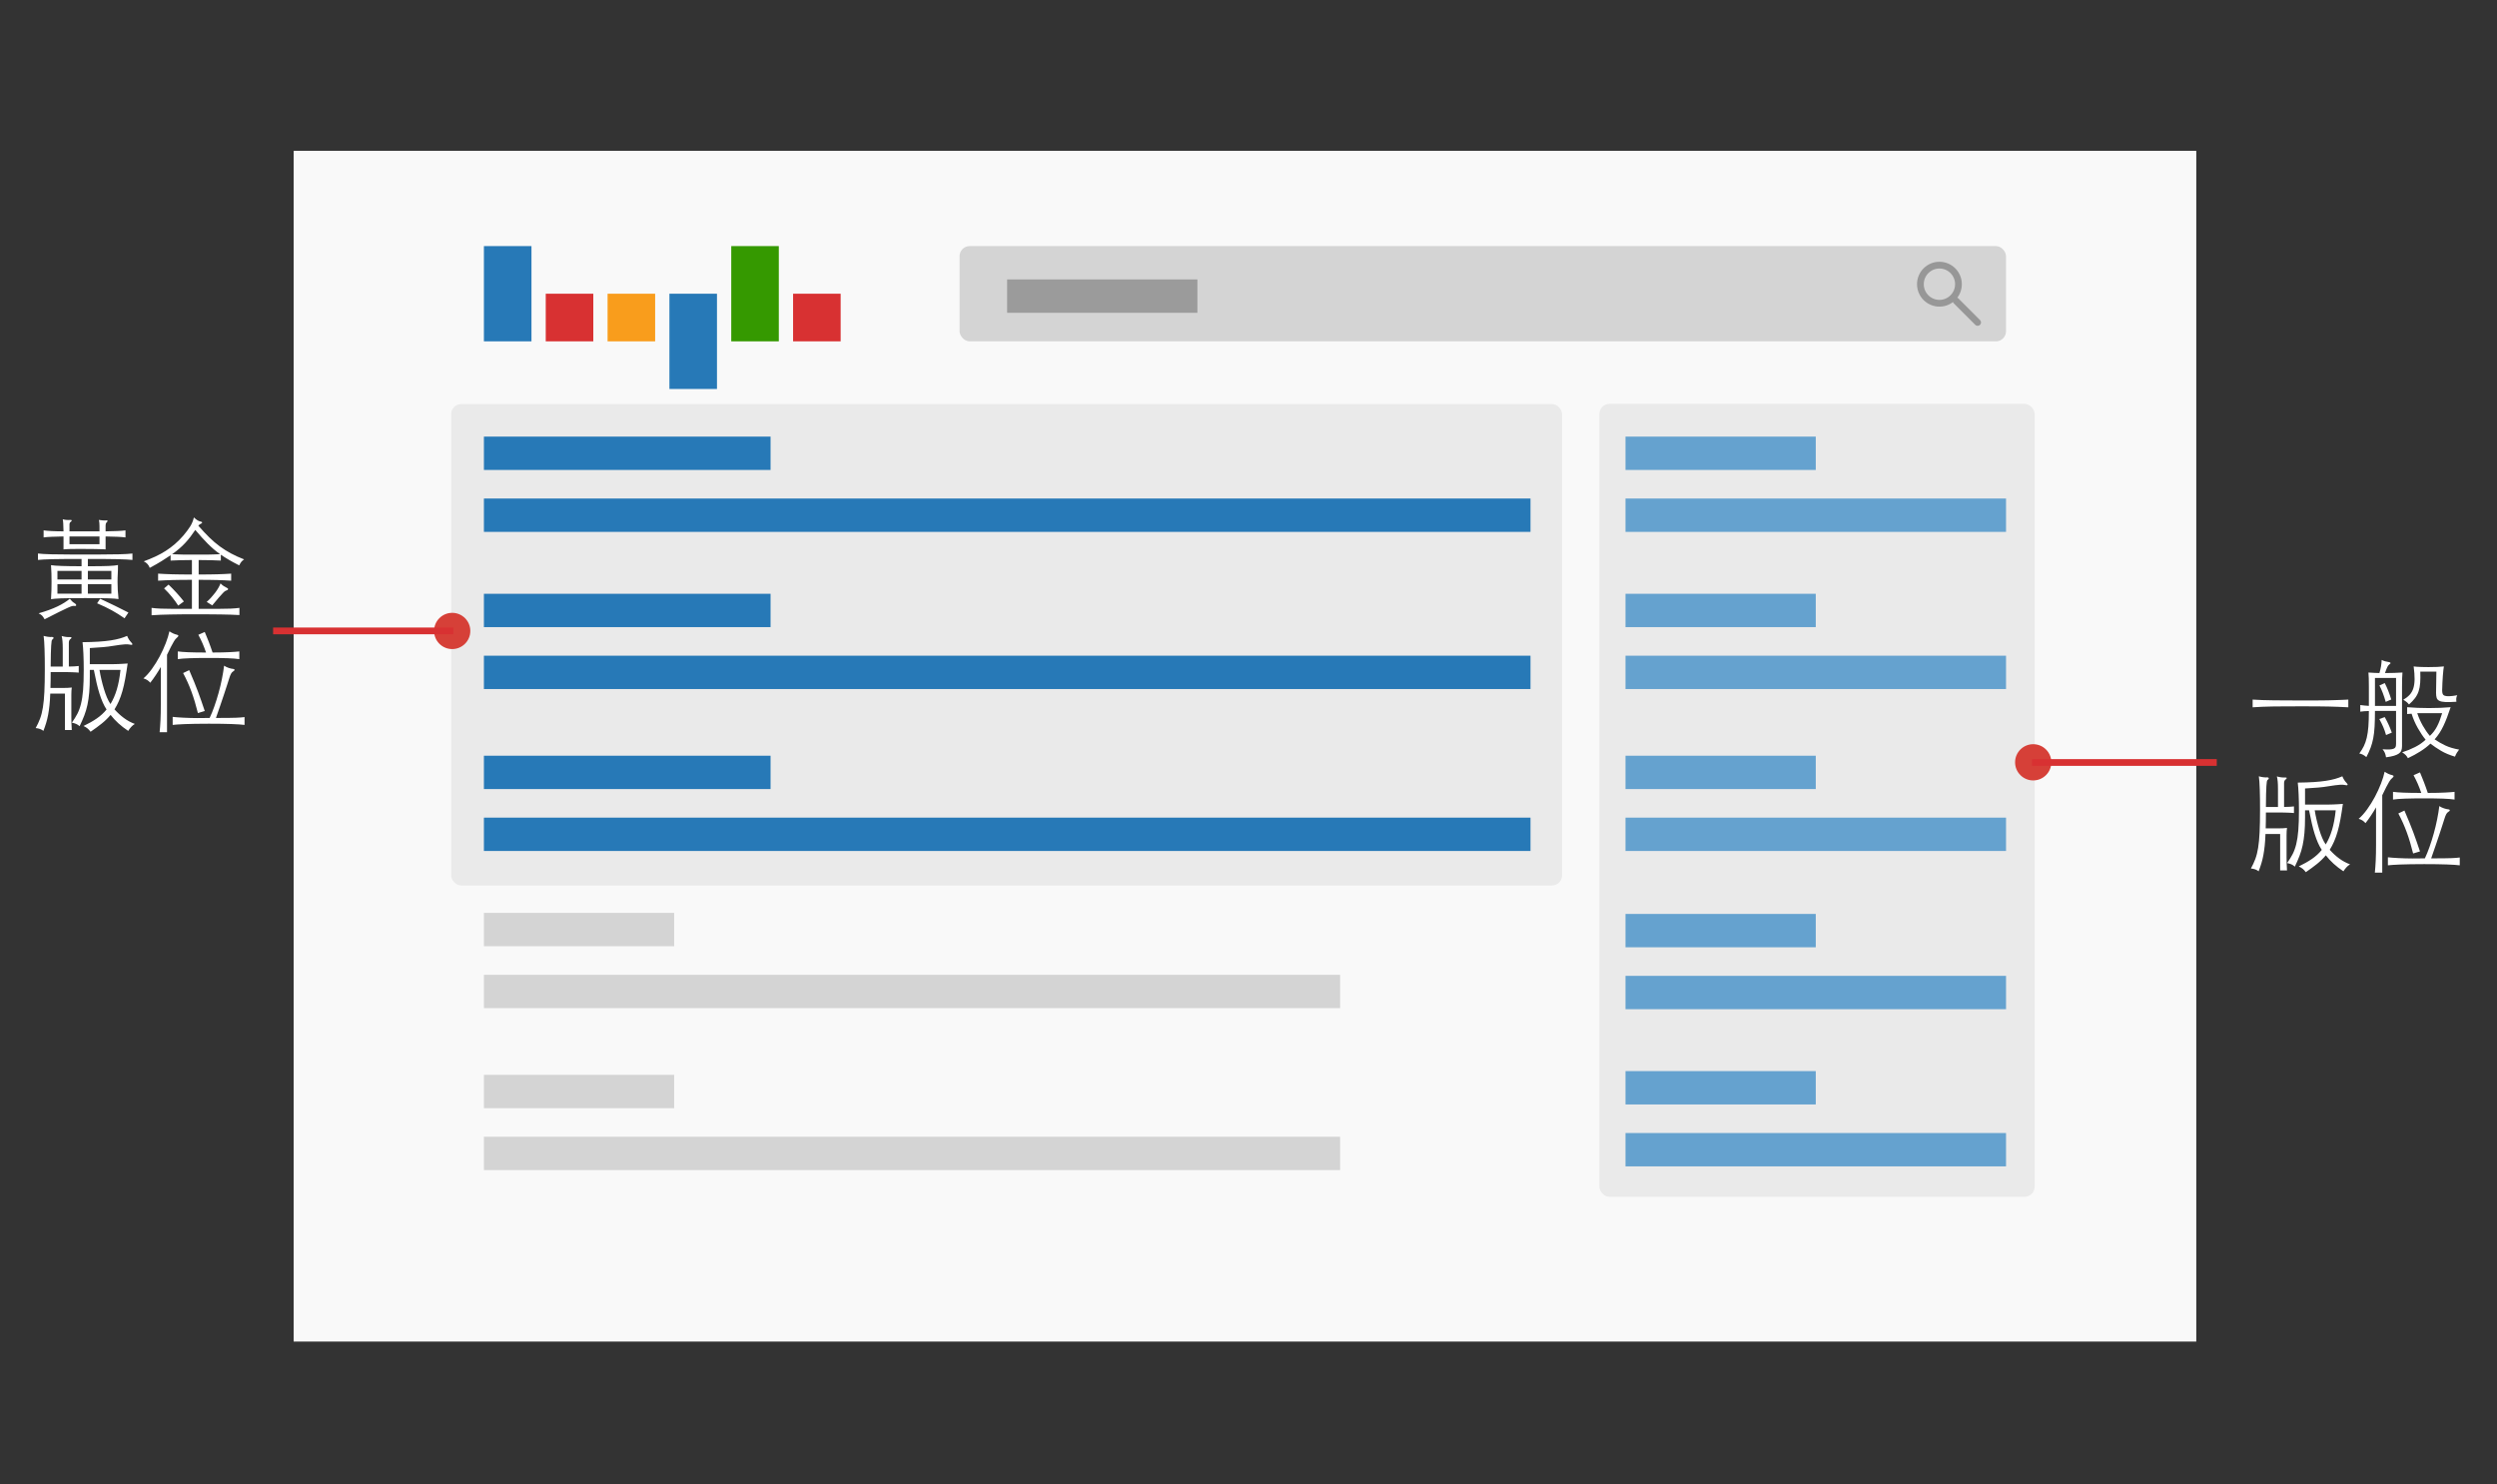 <?xml version="1.0" encoding="UTF-8" standalone="no"?>
<svg width="740px" height="440px" viewBox="0 0 740 440" version="1.1" xmlns="http://www.w3.org/2000/svg" xmlns:xlink="http://www.w3.org/1999/xlink" xmlns:sketch="http://www.bohemiancoding.com/sketch/ns">
    <rect x="0" y="0" width="740" height="440" fill="#333333" stroke="none"/>
    <title>Untitled</title>
    <description>Created with Sketch (http://www.bohemiancoding.com/sketch)</description>
    <defs></defs>
    <g id="Page-1" stroke="none" stroke-width="1" fill="none" fill-rule="evenodd" sketch:type="MSPage">
        <g id="Group" sketch:type="MSLayerGroup" transform="translate(87.023, 44.707)">
            <rect id="Rectangle-1" fill="#F9F9F9" sketch:type="MSShapeGroup" x="0" y="0" width="563.86" height="352.93"></rect>
            <rect id="Rectangle-30" fill="#EAEAEA" sketch:type="MSShapeGroup" x="46.681" y="75.046" width="329.225" height="142.71" rx="3"></rect>
            <rect id="Rectangle-30" fill="#EAEAEA" sketch:type="MSShapeGroup" x="386.963" y="75.003" width="128.988" height="235.022" rx="3"></rect>
            <rect id="Rectangle-1" fill="#359900" sketch:type="MSShapeGroup" x="129.688" y="28.234" width="14.096" height="28.234"></rect>
            <rect id="Rectangle-1" fill="#2779B7" sketch:type="MSShapeGroup" x="56.386" y="28.234" width="14.096" height="28.234"></rect>
            <rect id="Rectangle-1" fill="#2779B7" sketch:type="MSShapeGroup" x="111.362" y="42.352" width="14.096" height="28.234"></rect>
            <rect id="Rectangle-1" fill="#D83132" sketch:type="MSShapeGroup" x="74.711" y="42.352" width="14.096" height="14.117"></rect>
            <rect id="Rectangle-1" fill="#D83132" sketch:type="MSShapeGroup" x="148.013" y="42.352" width="14.096" height="14.117"></rect>
            <rect id="Rectangle-1" fill="#F99D1C" sketch:type="MSShapeGroup" x="93.037" y="42.352" width="14.096" height="14.117"></rect>
            <rect id="Rectangle-1" fill="#D4D4D4" sketch:type="MSShapeGroup" x="197.351" y="28.234" width="310.123" height="28.234" rx="3"></rect>
            <g id="Oval-1-+-Line" transform="translate(482.1, 33.881)" stroke="#979797" stroke-width="2" sketch:type="MSShapeGroup">
                <path d="M5.639,11.294 C8.753,11.294 11.277,8.766 11.277,5.647 C11.277,2.528 8.753,0 5.639,0 C2.524,0 0,2.528 0,5.647 C0,8.766 2.524,11.294 5.639,11.294 Z" id="Oval-1"></path>
                <path d="M10.572,10.588 L16.955,16.98" id="Line" stroke-linecap="round"></path>
            </g>
            <rect id="Rectangle-4" fill="#2779B7" sketch:type="MSShapeGroup" x="56.386" y="84.703" width="84.955" height="9.882"></rect>
            <rect id="Rectangle-4" fill="#2779B7" sketch:type="MSShapeGroup" x="56.386" y="103.056" width="310.163" height="9.882"></rect>
            <rect id="Rectangle-4" fill="#65A2CF" sketch:type="MSShapeGroup" x="394.702" y="84.703" width="56.386" height="9.882"></rect>
            <rect id="Rectangle-4" fill="#65A2CF" sketch:type="MSShapeGroup" x="394.702" y="103.056" width="112.772" height="9.882"></rect>
            <rect id="Rectangle-4" fill="#65A2CF" sketch:type="MSShapeGroup" x="394.702" y="131.29" width="56.386" height="9.882"></rect>
            <rect id="Rectangle-4" fill="#65A2CF" sketch:type="MSShapeGroup" x="394.702" y="149.642" width="112.772" height="9.882"></rect>
            <rect id="Rectangle-4" fill="#65A2CF" sketch:type="MSShapeGroup" x="394.702" y="226.183" width="56.386" height="9.882"></rect>
            <rect id="Rectangle-4" fill="#65A2CF" sketch:type="MSShapeGroup" x="394.702" y="244.535" width="112.772" height="9.882"></rect>
            <rect id="Rectangle-4" fill="#65A2CF" sketch:type="MSShapeGroup" x="394.702" y="272.769" width="56.386" height="9.882"></rect>
            <rect id="Rectangle-4" fill="#65A2CF" sketch:type="MSShapeGroup" x="394.702" y="291.122" width="112.772" height="9.882"></rect>
            <rect id="Rectangle-4" fill="#65A2CF" sketch:type="MSShapeGroup" x="394.702" y="179.288" width="56.386" height="9.882"></rect>
            <rect id="Rectangle-4" fill="#65A2CF" sketch:type="MSShapeGroup" x="394.702" y="197.641" width="112.772" height="9.882"></rect>
            <rect id="Rectangle-4" fill="#2779B7" sketch:type="MSShapeGroup" x="56.386" y="131.29" width="84.955" height="9.882"></rect>
            <rect id="Rectangle-4" fill="#2779B7" sketch:type="MSShapeGroup" x="56.386" y="149.642" width="310.163" height="9.882"></rect>
            <rect id="Rectangle-4" fill="#2779B7" sketch:type="MSShapeGroup" x="56.386" y="179.288" width="84.955" height="9.882"></rect>
            <rect id="Rectangle-4" fill="#2779B7" sketch:type="MSShapeGroup" x="56.386" y="197.641" width="310.163" height="9.882"></rect>
            <rect id="Rectangle-4" fill="#D4D4D4" sketch:type="MSShapeGroup" x="56.386" y="225.875" width="56.386" height="9.882"></rect>
            <rect id="Rectangle-4" fill="#9B9B9B" sketch:type="MSShapeGroup" x="211.447" y="38.116" width="56.386" height="9.882"></rect>
            <rect id="Rectangle-4" fill="#D4D4D4" sketch:type="MSShapeGroup" x="56.386" y="244.228" width="253.737" height="9.882"></rect>
            <rect id="Rectangle-4" fill="#D4D4D4" sketch:type="MSShapeGroup" x="56.386" y="273.874" width="56.386" height="9.882"></rect>
            <rect id="Rectangle-4" fill="#D4D4D4" sketch:type="MSShapeGroup" x="56.386" y="292.226" width="253.737" height="9.882"></rect>
        </g>
        <circle id="Oval-2" fill="#D64038" sketch:type="MSShapeGroup" cx="134.011" cy="187.014" r="5.37"></circle>
        <path d="M133.34,187 L81.94,187" id="Line" stroke="#D83132" stroke-width="2" stroke-linecap="square" fill="#D64038" sketch:type="MSShapeGroup"></path>
        <ellipse id="Oval-2" fill="#D64038" sketch:type="MSShapeGroup" cx="602.552" cy="225.947" rx="5.37" ry="5.37"></ellipse>
        <path d="M655.952,226 L603.209,226" id="Line" stroke="#D83132" stroke-width="2" stroke-linecap="square" fill="#D64038" sketch:type="MSShapeGroup"></path>
        <path d="M20.692,177.466 C20.928,177.767 21.148,178.019 21.352,178.223 C21.556,178.427 21.809,178.615 22.109,178.787 C22.41,178.959 22.566,179.152 22.577,179.367 C22.587,179.582 22.378,179.657 21.948,179.593 C21.776,179.571 21.567,179.593 21.32,179.657 C21.073,179.722 20.654,179.888 20.063,180.157 C19.473,180.425 18.635,180.828 17.55,181.365 C16.465,181.902 15.021,182.632 13.216,183.556 C12.959,183.083 12.717,182.729 12.492,182.493 C12.266,182.256 11.917,182.02 11.444,181.784 C13.635,181.161 15.483,180.49 16.986,179.77 C18.49,179.05 19.725,178.282 20.692,177.466 Z M36.899,183.266 C35.696,182.407 34.439,181.617 33.129,180.898 C31.818,180.178 30.369,179.485 28.779,178.819 L29.681,177.466 C30.476,177.853 31.233,178.213 31.953,178.546 C32.672,178.879 33.37,179.212 34.047,179.544 C34.724,179.877 35.39,180.21 36.045,180.543 C36.7,180.876 37.371,181.215 38.059,181.558 L36.899,183.266 Z M24.171,165.673 C22.195,165.673 20.498,165.679 19.081,165.69 C17.663,165.7 16.444,165.716 15.424,165.738 C14.403,165.759 13.566,165.792 12.91,165.835 C12.255,165.878 11.702,165.921 11.251,165.963 L11.251,164.062 C12.132,164.17 13.426,164.245 15.134,164.288 C16.841,164.331 18.758,164.352 20.885,164.352 L29.617,164.352 C31.743,164.352 33.66,164.331 35.368,164.288 C37.076,164.245 38.37,164.17 39.251,164.062 L39.251,165.963 C38.8,165.921 38.236,165.878 37.559,165.835 C36.883,165.792 36.018,165.759 34.965,165.738 C33.913,165.716 32.662,165.7 31.212,165.69 C29.762,165.679 28.038,165.673 26.04,165.673 L26.04,167.832 C27.458,167.832 28.666,167.827 29.665,167.816 C30.664,167.805 31.502,167.784 32.178,167.752 C32.855,167.72 33.413,167.682 33.854,167.639 C34.294,167.596 34.665,167.542 34.965,167.478 C34.965,168.015 34.96,168.493 34.949,168.912 C34.939,169.331 34.922,169.723 34.901,170.088 C34.879,170.453 34.863,170.823 34.853,171.199 C34.842,171.575 34.836,171.999 34.836,172.472 C34.836,173.288 34.858,174.094 34.901,174.889 C34.944,175.683 35.019,176.575 35.126,177.563 C34.847,177.52 34.461,177.477 33.967,177.434 C33.472,177.391 32.839,177.359 32.066,177.337 C31.292,177.316 30.352,177.3 29.246,177.289 C28.14,177.278 26.824,177.273 25.299,177.273 C23.581,177.273 22.136,177.278 20.966,177.289 C19.795,177.3 18.823,177.321 18.05,177.353 C17.276,177.386 16.664,177.423 16.213,177.466 C15.762,177.509 15.397,177.552 15.118,177.595 C15.182,176.586 15.225,175.699 15.246,174.937 C15.268,174.174 15.279,173.363 15.279,172.504 C15.279,171.581 15.268,170.748 15.246,170.007 C15.225,169.266 15.182,168.434 15.118,167.51 C15.719,167.617 16.788,167.698 18.323,167.752 C19.859,167.805 21.809,167.832 24.171,167.832 L24.171,165.673 Z M26.04,175.952 L33,175.952 L33,173.149 L26.04,173.149 L26.04,175.952 Z M24.171,173.149 L17.019,173.149 L17.019,175.952 L24.171,175.952 L24.171,173.149 Z M24.171,169.218 L17.019,169.218 L17.019,171.763 L24.171,171.763 L24.171,169.218 Z M26.04,171.763 L33,171.763 L33,169.218 L26.04,169.218 L26.04,171.763 Z M31.292,157.489 C32.581,157.468 33.746,157.436 34.788,157.393 C35.83,157.35 36.63,157.285 37.189,157.199 L37.189,159.294 C36.63,159.208 35.83,159.143 34.788,159.101 C33.746,159.058 32.581,159.025 31.292,159.004 L31.292,162.838 C31.056,162.817 30.777,162.8 30.455,162.79 C30.132,162.779 29.73,162.768 29.246,162.758 C28.763,162.747 28.183,162.736 27.506,162.725 C26.83,162.715 26.008,162.709 25.041,162.709 L22.593,162.709 C21.905,162.709 21.32,162.715 20.837,162.725 C20.353,162.736 19.951,162.752 19.628,162.774 C19.306,162.795 19.038,162.817 18.823,162.838 L18.823,159.004 C17.513,159.025 16.342,159.058 15.311,159.101 C14.28,159.143 13.485,159.208 12.927,159.294 L12.927,157.199 C13.485,157.285 14.28,157.355 15.311,157.409 C16.342,157.463 17.513,157.489 18.823,157.489 C18.801,156.501 18.775,155.728 18.742,155.17 C18.71,154.611 18.662,154.192 18.597,153.913 C19.285,154.106 20.058,154.171 20.917,154.106 C21.089,154.085 21.196,154.133 21.239,154.251 C21.282,154.369 21.196,154.504 20.982,154.654 C20.724,154.804 20.595,155.084 20.595,155.492 L20.595,157.489 L29.488,157.489 L29.488,156.056 C29.488,155.68 29.477,155.374 29.456,155.137 C29.434,154.901 29.413,154.702 29.391,154.541 C29.37,154.38 29.338,154.235 29.295,154.106 C29.66,154.171 30.057,154.219 30.487,154.251 C30.916,154.284 31.292,154.278 31.614,154.235 C31.743,154.214 31.829,154.257 31.872,154.364 C31.915,154.471 31.84,154.611 31.647,154.783 C31.496,154.933 31.4,155.078 31.357,155.218 C31.314,155.358 31.292,155.545 31.292,155.782 L31.292,157.489 Z M20.595,159.004 L20.595,161.291 L29.488,161.291 L29.488,159.004 L20.595,159.004 Z M67.25,174.244 C67.508,174.352 67.621,174.486 67.589,174.647 C67.556,174.808 67.39,174.932 67.089,175.017 C66.982,175.039 66.853,175.098 66.703,175.195 C66.552,175.291 66.332,175.49 66.042,175.791 C65.752,176.091 65.355,176.532 64.85,177.112 C64.345,177.692 63.695,178.465 62.901,179.432 L61.257,178.401 C61.665,178.057 62.084,177.649 62.514,177.176 C62.944,176.704 63.352,176.215 63.738,175.71 C64.125,175.205 64.458,174.706 64.737,174.212 C65.016,173.718 65.22,173.288 65.349,172.923 C65.693,173.267 66.015,173.535 66.316,173.729 C66.617,173.922 66.928,174.094 67.25,174.244 Z M52.816,179.496 C52.279,178.658 51.65,177.794 50.931,176.902 C50.211,176.011 49.443,175.179 48.627,174.405 L49.948,173.278 C50.335,173.643 50.737,174.04 51.156,174.47 C51.575,174.899 51.983,175.334 52.381,175.775 C52.778,176.215 53.159,176.65 53.524,177.08 C53.89,177.509 54.212,177.907 54.491,178.272 L52.816,179.496 Z M56.875,165.996 C55.629,165.996 54.437,166.012 53.299,166.044 C52.16,166.076 51.248,166.114 50.56,166.157 L50.56,164.578 C49.744,165.136 48.831,165.727 47.821,166.35 C46.812,166.973 45.663,167.628 44.374,168.316 C44.245,167.929 44.035,167.564 43.745,167.22 C43.455,166.876 43.074,166.597 42.602,166.382 C43.826,165.931 44.981,165.453 46.065,164.949 C47.15,164.444 48.17,163.885 49.126,163.273 C50.082,162.661 50.99,161.984 51.849,161.243 C52.708,160.502 53.535,159.67 54.33,158.746 C55.168,157.758 55.844,156.856 56.36,156.04 C56.875,155.223 57.241,154.332 57.455,153.365 C57.885,153.773 58.261,154.069 58.583,154.251 C58.905,154.434 59.238,154.557 59.582,154.622 C59.797,154.665 59.899,154.761 59.888,154.912 C59.877,155.062 59.754,155.17 59.517,155.234 C59.41,155.277 59.287,155.352 59.147,155.46 C59.007,155.567 58.884,155.685 58.776,155.814 C59.936,157.146 61.021,158.306 62.031,159.294 C63.04,160.282 64.071,161.163 65.124,161.936 C66.176,162.709 67.283,163.407 68.443,164.03 C69.602,164.653 70.902,165.244 72.341,165.802 C71.998,166.039 71.724,166.28 71.52,166.527 C71.316,166.774 71.106,167.123 70.891,167.575 C69.774,167.016 68.776,166.479 67.895,165.963 C67.014,165.448 66.198,164.932 65.446,164.417 L65.446,166.157 C64.759,166.114 63.824,166.076 62.643,166.044 C61.461,166.012 60.205,165.996 58.873,165.996 L58.873,170.281 C59.969,170.281 60.967,170.276 61.87,170.265 C62.772,170.254 63.609,170.238 64.383,170.217 C65.156,170.195 65.881,170.168 66.558,170.136 C67.234,170.104 67.884,170.066 68.507,170.023 L68.507,172.118 C67.884,172.075 67.234,172.037 66.558,172.005 C65.881,171.973 65.156,171.946 64.383,171.924 C63.609,171.903 62.772,171.887 61.87,171.876 C60.967,171.865 59.969,171.86 58.873,171.86 L58.873,180.463 L64.641,180.463 C66.101,180.463 67.32,180.441 68.298,180.398 C69.275,180.355 70.161,180.28 70.956,180.173 L70.956,182.299 C70.118,182.256 69.259,182.219 68.378,182.187 C67.497,182.154 66.542,182.133 65.51,182.122 C64.479,182.111 63.346,182.101 62.111,182.09 C60.876,182.079 59.485,182.074 57.939,182.074 C56.392,182.074 55.001,182.079 53.766,182.09 C52.531,182.101 51.398,182.117 50.367,182.138 C49.336,182.16 48.38,182.187 47.499,182.219 C46.618,182.251 45.759,182.299 44.922,182.364 L44.922,180.173 C45.716,180.28 46.618,180.355 47.628,180.398 C48.638,180.441 49.851,180.463 51.269,180.463 L56.875,180.463 L56.875,171.86 C55.737,171.86 54.695,171.865 53.75,171.876 C52.805,171.887 51.93,171.903 51.124,171.924 C50.318,171.946 49.567,171.973 48.869,172.005 C48.17,172.037 47.499,172.075 46.855,172.118 L46.855,170.023 C47.499,170.066 48.17,170.104 48.869,170.136 C49.567,170.168 50.318,170.195 51.124,170.217 C51.93,170.238 52.805,170.254 53.75,170.265 C54.695,170.276 55.737,170.281 56.875,170.281 L56.875,165.996 Z M51.011,164.256 C51.419,164.277 51.892,164.299 52.429,164.32 C52.966,164.342 53.535,164.358 54.137,164.369 C54.738,164.379 55.366,164.385 56.022,164.385 L57.971,164.385 L60.017,164.385 C60.715,164.385 61.381,164.379 62.015,164.369 C62.648,164.358 63.239,164.342 63.787,164.32 C64.334,164.299 64.812,164.277 65.22,164.256 C64.555,163.783 63.926,163.295 63.336,162.79 C62.745,162.285 62.16,161.743 61.58,161.163 C61,160.583 60.409,159.96 59.807,159.294 C59.206,158.628 58.562,157.887 57.874,157.071 C57.402,157.779 56.924,158.451 56.44,159.084 C55.957,159.718 55.447,160.325 54.91,160.905 C54.373,161.485 53.788,162.049 53.154,162.596 C52.52,163.144 51.806,163.697 51.011,164.256 Z M15.021,199.204 C15.021,200.107 15.015,200.939 15.005,201.701 C14.994,202.464 14.978,203.2 14.956,203.909 L18.694,203.909 C19.188,203.909 19.65,203.898 20.079,203.876 C20.509,203.855 20.906,203.823 21.272,203.78 C21.229,203.994 21.196,204.306 21.175,204.714 C21.153,205.122 21.143,205.541 21.143,205.971 L21.143,212.608 C21.143,213.167 21.153,213.773 21.175,214.429 C21.196,215.084 21.229,215.734 21.272,216.378 L19.242,216.378 L19.242,205.584 L14.892,205.584 C14.849,206.873 14.774,208.027 14.666,209.048 C14.559,210.068 14.425,211.008 14.264,211.867 C14.103,212.726 13.904,213.543 13.668,214.316 C13.431,215.089 13.163,215.862 12.862,216.636 C12.583,216.399 12.25,216.211 11.863,216.072 C11.477,215.932 11.047,215.841 10.574,215.798 C11.09,214.874 11.525,213.94 11.879,212.995 C12.234,212.05 12.513,210.938 12.717,209.66 C12.921,208.382 13.066,206.846 13.152,205.052 C13.238,203.259 13.281,201.041 13.281,198.399 C13.281,197.325 13.276,196.272 13.265,195.241 C13.254,194.21 13.233,193.26 13.2,192.39 C13.168,191.52 13.131,190.746 13.088,190.07 C13.045,189.393 12.991,188.862 12.927,188.475 C13.829,188.733 14.656,188.84 15.407,188.797 C15.665,188.776 15.816,188.851 15.859,189.023 C15.902,189.195 15.773,189.388 15.472,189.603 C15.407,189.646 15.348,189.801 15.295,190.07 C15.241,190.338 15.198,190.768 15.166,191.359 C15.134,191.949 15.101,192.75 15.069,193.759 C15.037,194.769 15.021,196.036 15.021,197.561 L18.597,197.561 L18.597,192.245 C18.597,191.343 18.57,190.601 18.517,190.022 C18.463,189.442 18.383,188.937 18.275,188.507 C18.683,188.636 19.113,188.727 19.564,188.781 C20.015,188.835 20.423,188.851 20.788,188.829 C21.046,188.808 21.175,188.867 21.175,189.007 C21.175,189.146 21.089,189.27 20.917,189.377 C20.574,189.592 20.402,189.968 20.402,190.505 L20.402,197.561 C20.96,197.561 21.508,197.545 22.045,197.513 C22.582,197.481 23.012,197.443 23.334,197.4 L23.334,199.365 C23.119,199.344 22.85,199.323 22.528,199.301 C22.206,199.28 21.857,199.263 21.481,199.253 C21.105,199.242 20.719,199.231 20.321,199.22 C19.924,199.21 19.564,199.204 19.242,199.204 L15.021,199.204 Z M26.62,198.56 L26.62,200.59 C26.62,202.373 26.561,203.93 26.443,205.262 C26.325,206.594 26.148,207.813 25.911,208.919 C25.675,210.025 25.364,211.078 24.977,212.076 C24.59,213.075 24.129,214.133 23.592,215.25 C23.269,214.949 22.931,214.724 22.577,214.574 C22.222,214.423 21.798,214.294 21.304,214.187 C21.948,213.285 22.491,212.409 22.931,211.561 C23.371,210.712 23.731,209.719 24.01,208.581 C24.29,207.442 24.494,206.078 24.623,204.489 C24.751,202.899 24.816,200.912 24.816,198.528 C24.816,196.852 24.784,195.29 24.719,193.84 C24.655,192.39 24.569,191.224 24.461,190.344 C26.287,190.322 27.877,190.269 29.23,190.183 C30.583,190.097 31.776,189.973 32.807,189.812 C33.838,189.651 34.734,189.463 35.497,189.248 C36.26,189.033 36.985,188.776 37.672,188.475 C37.994,189.27 38.413,189.925 38.929,190.44 C39.208,190.72 39.299,190.918 39.202,191.036 C39.106,191.155 38.907,191.171 38.606,191.085 C38.413,191.042 38.187,191.01 37.93,190.988 C37.672,190.967 37.35,190.967 36.963,190.988 C36.576,191.01 36.098,191.058 35.529,191.133 C34.96,191.208 34.278,191.31 33.483,191.439 C32.624,191.59 31.641,191.713 30.535,191.81 C29.429,191.906 28.124,191.998 26.62,192.084 L26.62,196.852 L32.259,196.852 L33.741,196.852 C34.171,196.852 34.595,196.842 35.014,196.82 C35.433,196.799 35.862,196.777 36.303,196.756 C36.743,196.734 37.253,196.702 37.833,196.659 C37.597,198.334 37.355,199.849 37.108,201.202 C36.861,202.555 36.582,203.774 36.27,204.859 C35.959,205.944 35.61,206.927 35.223,207.807 C34.836,208.688 34.407,209.504 33.934,210.256 C34.794,211.223 35.723,212.076 36.721,212.818 C37.72,213.559 38.8,214.144 39.96,214.574 C39.551,214.81 39.181,215.116 38.848,215.492 C38.515,215.868 38.23,216.249 37.994,216.636 C36.899,215.905 35.927,215.154 35.078,214.38 C34.23,213.607 33.462,212.78 32.774,211.899 C32.001,212.823 31.126,213.677 30.148,214.461 C29.171,215.245 28.07,216.056 26.846,216.893 C26.567,216.507 26.266,216.179 25.944,215.911 C25.621,215.642 25.224,215.401 24.751,215.186 C26.234,214.477 27.539,213.736 28.666,212.963 C29.794,212.189 30.766,211.298 31.582,210.288 C31.153,209.644 30.771,208.94 30.438,208.178 C30.105,207.415 29.789,206.561 29.488,205.616 C29.187,204.671 28.903,203.619 28.634,202.459 C28.366,201.299 28.092,199.999 27.812,198.56 L26.62,198.56 Z M29.488,198.56 C29.638,199.505 29.826,200.456 30.052,201.411 C30.277,202.367 30.524,203.291 30.793,204.182 C31.061,205.074 31.357,205.906 31.679,206.68 C32.001,207.453 32.356,208.119 32.742,208.677 C33.494,207.453 34.117,206.024 34.611,204.392 C35.105,202.759 35.47,200.815 35.706,198.56 L29.488,198.56 Z M47.66,197.69 C47.231,198.442 46.742,199.231 46.194,200.058 C45.646,200.885 45.093,201.653 44.535,202.362 C44.256,202.04 43.96,201.777 43.649,201.573 C43.337,201.369 42.956,201.202 42.505,201.073 C43.343,200.364 44.18,199.43 45.018,198.27 C45.856,197.11 46.624,195.875 47.322,194.565 C48.02,193.254 48.622,191.944 49.126,190.634 C49.631,189.323 49.991,188.153 50.206,187.122 C50.635,187.401 51.017,187.616 51.35,187.766 C51.682,187.916 52.032,188.035 52.397,188.12 C52.977,188.249 53.009,188.529 52.493,188.958 C52.364,189.066 52.225,189.2 52.075,189.361 C51.924,189.522 51.736,189.791 51.511,190.166 C51.285,190.542 51.011,191.042 50.689,191.665 C50.367,192.288 49.969,193.093 49.497,194.081 L49.497,217.022 L47.306,217.022 C47.413,215.97 47.499,214.783 47.564,213.462 C47.628,212.141 47.66,210.535 47.66,208.645 L47.66,197.69 Z M62.127,212.801 C62.6,211.813 63.062,210.68 63.513,209.402 C63.964,208.124 64.383,206.792 64.769,205.407 C65.156,204.021 65.489,202.63 65.768,201.234 C66.047,199.838 66.262,198.528 66.413,197.303 C66.821,197.583 67.288,197.808 67.814,197.98 C68.341,198.152 68.775,198.248 69.119,198.27 C69.355,198.291 69.484,198.377 69.506,198.528 C69.527,198.678 69.388,198.839 69.087,199.011 C68.829,199.161 68.614,199.403 68.443,199.736 C68.271,200.069 68.11,200.482 67.959,200.976 C67.787,201.514 67.567,202.201 67.299,203.039 C67.03,203.876 66.724,204.811 66.38,205.842 C66.037,206.873 65.661,207.984 65.253,209.177 C64.845,210.369 64.426,211.577 63.996,212.801 C65.5,212.801 66.719,212.796 67.653,212.785 C68.588,212.775 69.345,212.758 69.925,212.737 C70.505,212.716 70.977,212.689 71.342,212.656 C71.708,212.624 72.083,212.587 72.47,212.544 L72.47,214.864 C71.654,214.756 70.376,214.67 68.636,214.606 C66.896,214.541 64.651,214.509 61.902,214.509 C60.355,214.509 59.002,214.52 57.842,214.541 C56.682,214.563 55.672,214.59 54.813,214.622 C53.954,214.654 53.229,214.692 52.638,214.735 C52.048,214.778 51.559,214.821 51.172,214.864 L51.172,212.479 C51.516,212.522 51.967,212.565 52.526,212.608 C53.084,212.651 53.686,212.689 54.33,212.721 C54.974,212.753 55.651,212.78 56.36,212.801 C57.069,212.823 57.767,212.834 58.454,212.834 L62.127,212.801 Z M62.997,193.405 C64.114,193.405 65.092,193.394 65.929,193.372 C66.767,193.351 67.492,193.324 68.104,193.292 C68.716,193.26 69.248,193.227 69.699,193.195 C70.15,193.163 70.558,193.125 70.924,193.082 L70.924,195.37 C70.107,195.241 68.963,195.15 67.492,195.096 C66.021,195.043 64.125,195.016 61.805,195.016 C59.679,195.016 57.831,195.043 56.263,195.096 C54.695,195.15 53.503,195.241 52.687,195.37 L52.687,193.082 C53.481,193.19 54.545,193.27 55.877,193.324 C57.208,193.378 58.937,193.405 61.064,193.405 C60.699,192.352 60.344,191.434 60.001,190.65 C59.657,189.866 59.249,189.033 58.776,188.153 L60.677,187.315 C60.892,187.852 61.102,188.362 61.306,188.845 C61.51,189.329 61.703,189.812 61.886,190.295 C62.068,190.779 62.251,191.273 62.433,191.778 C62.616,192.282 62.804,192.825 62.997,193.405 Z M58.647,211.352 C58.089,209.075 57.461,206.98 56.763,205.069 C56.064,203.157 55.232,201.299 54.266,199.494 L56.07,198.624 C56.65,199.978 57.149,201.164 57.568,202.185 C57.987,203.205 58.363,204.166 58.696,205.069 C59.029,205.971 59.351,206.867 59.662,207.759 C59.974,208.65 60.312,209.644 60.677,210.739 L58.647,211.352 Z" id="黃金" fill="#FFFFFF" sketch:type="MSShapeGroup"></path>
        <path d="M695.938,209.644 C694.757,209.579 693.731,209.531 692.861,209.499 C691.991,209.467 691.089,209.44 690.155,209.418 C689.22,209.397 688.151,209.381 686.949,209.37 C685.746,209.359 684.221,209.354 682.373,209.354 C680.268,209.354 678.512,209.359 677.105,209.37 C675.698,209.381 674.474,209.391 673.432,209.402 C672.39,209.413 671.424,209.44 670.532,209.483 C669.641,209.526 668.658,209.579 667.584,209.644 L667.584,207.356 C668.615,207.421 669.582,207.469 670.484,207.501 C671.386,207.533 672.38,207.555 673.464,207.566 C674.549,207.576 675.795,207.587 677.202,207.598 C678.609,207.609 680.333,207.614 682.373,207.614 L685.644,207.614 C686.578,207.614 687.416,207.609 688.157,207.598 C688.898,207.587 689.569,207.576 690.171,207.566 C690.772,207.555 691.368,207.539 691.959,207.517 C692.55,207.496 693.162,207.474 693.795,207.453 C694.429,207.431 695.143,207.399 695.938,207.356 L695.938,209.644 Z M728.223,206.067 C728.051,206.39 727.955,206.701 727.933,207.002 C727.912,207.302 727.922,207.635 727.965,208.001 C726.634,208.087 725.565,208.113 724.759,208.081 C723.954,208.049 723.342,207.931 722.923,207.727 C722.504,207.523 722.235,207.227 722.117,206.841 C721.999,206.454 721.94,205.949 721.94,205.326 L722.037,199.075 L717.268,199.075 C717.311,200.343 717.3,201.444 717.236,202.378 C717.171,203.312 717.016,204.15 716.769,204.891 C716.522,205.632 716.167,206.309 715.705,206.921 C715.244,207.533 714.648,208.162 713.917,208.806 C713.724,208.548 713.477,208.296 713.176,208.049 C712.875,207.802 712.553,207.592 712.21,207.421 C712.983,206.97 713.616,206.475 714.111,205.938 C714.605,205.401 714.97,204.757 715.206,204.005 C715.442,203.253 715.566,202.357 715.577,201.315 C715.587,200.273 715.496,199.011 715.303,197.529 C715.625,197.572 715.936,197.604 716.237,197.626 C716.538,197.647 716.86,197.663 717.204,197.674 C717.547,197.685 717.923,197.695 718.331,197.706 C718.74,197.717 719.201,197.722 719.717,197.722 C720.791,197.722 721.666,197.706 722.343,197.674 C723.02,197.642 723.659,197.593 724.26,197.529 C724.153,198.087 724.051,199.006 723.954,200.284 C723.857,201.562 723.787,203.006 723.744,204.617 C723.744,205.026 723.793,205.364 723.889,205.632 C723.986,205.901 724.19,206.094 724.502,206.212 C724.813,206.33 725.264,206.379 725.855,206.357 C726.446,206.336 727.235,206.239 728.223,206.067 Z M707.119,217.86 C706.882,217.001 706.598,216.19 706.265,215.427 C705.932,214.665 705.551,213.897 705.121,213.124 L706.732,212.544 C707.183,213.36 707.564,214.106 707.876,214.783 C708.187,215.46 708.504,216.249 708.826,217.151 L707.119,217.86 Z M705.153,199.494 C705.368,198.785 705.524,198.136 705.62,197.545 C705.717,196.954 705.787,196.305 705.83,195.596 C706.131,195.768 706.48,195.907 706.877,196.015 C707.274,196.122 707.634,196.197 707.956,196.24 C708.236,196.283 708.397,196.364 708.44,196.482 C708.483,196.6 708.365,196.756 708.085,196.949 C707.999,197.013 707.913,197.094 707.828,197.191 C707.742,197.287 707.65,197.427 707.554,197.609 C707.457,197.792 707.35,198.034 707.231,198.334 C707.113,198.635 706.968,199.022 706.796,199.494 C707.806,199.494 708.746,199.478 709.616,199.446 C710.486,199.414 711.275,199.376 711.984,199.333 C711.941,199.784 711.909,200.348 711.887,201.025 C711.866,201.701 711.855,202.555 711.855,203.586 L711.855,221.114 C711.855,221.63 711.791,222.065 711.662,222.419 C711.533,222.774 711.291,223.08 710.937,223.338 C710.582,223.595 710.099,223.816 709.487,223.998 C708.875,224.181 708.085,224.336 707.119,224.465 C707.033,223.928 706.915,223.488 706.764,223.144 C706.614,222.801 706.388,222.446 706.088,222.081 C706.99,222.145 707.704,222.162 708.23,222.129 C708.757,222.097 709.159,222.017 709.439,221.888 C709.718,221.759 709.895,221.576 709.97,221.34 C710.045,221.104 710.083,220.814 710.083,220.47 L710.083,210.707 L703.832,210.707 C703.832,212.554 703.795,214.122 703.719,215.411 C703.644,216.7 703.51,217.844 703.317,218.843 C703.123,219.842 702.866,220.771 702.543,221.63 C702.221,222.489 701.802,223.413 701.287,224.401 C700.922,224.1 700.578,223.864 700.256,223.692 C699.933,223.52 699.579,223.402 699.192,223.338 C699.729,222.607 700.175,221.882 700.53,221.163 C700.884,220.443 701.174,219.611 701.4,218.666 C701.625,217.72 701.786,216.614 701.883,215.347 C701.979,214.08 702.028,212.544 702.028,210.739 C701.083,210.761 700.234,210.825 699.482,210.933 L699.482,208.967 C699.869,209.032 700.266,209.08 700.675,209.112 C701.083,209.144 701.534,209.182 702.028,209.225 L702.028,203.586 C702.028,202.555 702.017,201.701 701.996,201.025 C701.974,200.348 701.942,199.784 701.899,199.333 C702.457,199.376 702.984,199.408 703.478,199.43 C703.972,199.451 704.53,199.473 705.153,199.494 Z M710.083,209.225 L710.083,200.944 L703.832,200.944 L703.832,209.225 L710.083,209.225 Z M707.022,208.033 C706.743,207.066 706.453,206.185 706.152,205.391 C705.851,204.596 705.518,203.855 705.153,203.167 L706.732,202.459 C707.119,203.21 707.462,203.968 707.763,204.73 C708.064,205.493 708.365,206.357 708.665,207.324 L707.022,208.033 Z M714.69,211.545 C714.454,211.566 714.229,211.582 714.014,211.593 C713.799,211.604 713.584,211.62 713.369,211.642 L713.369,209.612 C714.358,209.698 715.389,209.762 716.463,209.805 C717.537,209.848 718.654,209.869 719.814,209.869 C720.952,209.869 722.069,209.848 723.164,209.805 C724.26,209.762 725.291,209.698 726.258,209.612 C725.871,210.793 725.506,211.829 725.162,212.721 C724.818,213.612 724.469,214.429 724.115,215.17 C723.761,215.911 723.379,216.598 722.971,217.232 C722.563,217.865 722.08,218.504 721.521,219.149 C722.531,219.836 723.594,220.443 724.711,220.969 C725.828,221.496 727.181,221.898 728.771,222.178 C728.535,222.478 728.314,222.79 728.11,223.112 C727.906,223.434 727.718,223.821 727.546,224.272 C725.957,223.799 724.588,223.225 723.438,222.548 C722.289,221.872 721.231,221.157 720.265,220.406 C719.448,221.2 718.466,221.963 717.316,222.693 C716.167,223.423 714.927,224.1 713.595,224.723 C713.402,224.358 713.187,224.052 712.951,223.805 C712.714,223.558 712.36,223.284 711.887,222.983 C713.241,222.554 714.519,222.033 715.722,221.42 C716.924,220.808 717.966,220.083 718.847,219.246 C718.052,218.279 717.274,217.119 716.511,215.766 C715.748,214.412 715.142,213.006 714.69,211.545 Z M716.366,211.384 C716.774,212.63 717.311,213.843 717.977,215.025 C718.643,216.206 719.352,217.237 720.104,218.118 C720.555,217.688 720.952,217.248 721.296,216.797 C721.639,216.346 721.951,215.852 722.23,215.315 C722.509,214.778 722.772,214.187 723.02,213.543 C723.267,212.898 723.508,212.179 723.744,211.384 L716.366,211.384 Z M671.515,240.823 C671.515,241.725 671.51,242.557 671.499,243.32 C671.488,244.082 671.472,244.818 671.45,245.527 L675.188,245.527 C675.682,245.527 676.144,245.516 676.574,245.495 C677.003,245.473 677.401,245.441 677.766,245.398 C677.723,245.613 677.691,245.924 677.669,246.332 C677.648,246.74 677.637,247.159 677.637,247.589 L677.637,254.226 C677.637,254.785 677.648,255.392 677.669,256.047 C677.691,256.702 677.723,257.352 677.766,257.996 L675.736,257.996 L675.736,247.202 L671.386,247.202 C671.343,248.491 671.268,249.646 671.16,250.666 C671.053,251.686 670.919,252.626 670.758,253.485 C670.597,254.345 670.398,255.161 670.162,255.934 C669.925,256.707 669.657,257.481 669.356,258.254 C669.077,258.018 668.744,257.83 668.357,257.69 C667.971,257.55 667.541,257.459 667.068,257.416 C667.584,256.493 668.019,255.558 668.373,254.613 C668.728,253.668 669.007,252.556 669.211,251.278 C669.415,250 669.56,248.464 669.646,246.671 C669.732,244.877 669.775,242.659 669.775,240.017 C669.775,238.943 669.77,237.891 669.759,236.859 C669.748,235.828 669.727,234.878 669.694,234.008 C669.662,233.138 669.625,232.365 669.582,231.688 C669.539,231.011 669.485,230.48 669.421,230.093 C670.323,230.351 671.15,230.458 671.902,230.415 C672.159,230.394 672.31,230.469 672.353,230.641 C672.396,230.813 672.267,231.006 671.966,231.221 C671.902,231.264 671.843,231.42 671.789,231.688 C671.735,231.957 671.692,232.386 671.66,232.977 C671.628,233.568 671.595,234.368 671.563,235.377 C671.531,236.387 671.515,237.654 671.515,239.179 L675.091,239.179 L675.091,233.863 C675.091,232.961 675.065,232.22 675.011,231.64 C674.957,231.06 674.877,230.555 674.769,230.125 C675.177,230.254 675.607,230.346 676.058,230.399 C676.509,230.453 676.917,230.469 677.282,230.448 C677.54,230.426 677.669,230.485 677.669,230.625 C677.669,230.764 677.583,230.888 677.411,230.995 C677.068,231.21 676.896,231.586 676.896,232.123 L676.896,239.179 C677.454,239.179 678.002,239.163 678.539,239.131 C679.076,239.099 679.506,239.061 679.828,239.018 L679.828,240.984 C679.613,240.962 679.345,240.941 679.022,240.919 C678.7,240.898 678.351,240.882 677.975,240.871 C677.599,240.86 677.213,240.849 676.815,240.839 C676.418,240.828 676.058,240.823 675.736,240.823 L671.515,240.823 Z M683.114,240.178 L683.114,242.208 C683.114,243.991 683.055,245.548 682.937,246.88 C682.819,248.212 682.642,249.431 682.405,250.537 C682.169,251.643 681.858,252.696 681.471,253.695 C681.084,254.694 680.623,255.751 680.086,256.868 C679.763,256.568 679.425,256.342 679.071,256.192 C678.716,256.041 678.292,255.913 677.798,255.805 C678.442,254.903 678.985,254.028 679.425,253.179 C679.865,252.331 680.225,251.337 680.504,250.199 C680.784,249.06 680.988,247.696 681.117,246.107 C681.246,244.517 681.31,242.53 681.31,240.146 C681.31,238.47 681.278,236.908 681.213,235.458 C681.149,234.008 681.063,232.843 680.956,231.962 C682.781,231.94 684.371,231.887 685.724,231.801 C687.077,231.715 688.27,231.591 689.301,231.43 C690.332,231.269 691.229,231.081 691.991,230.866 C692.754,230.652 693.479,230.394 694.166,230.093 C694.488,230.888 694.907,231.543 695.423,232.059 C695.702,232.338 695.793,232.537 695.696,232.655 C695.6,232.773 695.401,232.789 695.1,232.703 C694.907,232.66 694.682,232.628 694.424,232.606 C694.166,232.585 693.844,232.585 693.457,232.606 C693.07,232.628 692.593,232.676 692.023,232.751 C691.454,232.827 690.772,232.929 689.977,233.057 C689.118,233.208 688.135,233.331 687.029,233.428 C685.923,233.525 684.618,233.616 683.114,233.702 L683.114,238.47 L688.753,238.47 L690.235,238.47 C690.665,238.47 691.089,238.46 691.508,238.438 C691.927,238.417 692.356,238.395 692.797,238.374 C693.237,238.352 693.747,238.32 694.327,238.277 C694.091,239.953 693.849,241.467 693.602,242.82 C693.355,244.174 693.076,245.393 692.764,246.477 C692.453,247.562 692.104,248.545 691.717,249.425 C691.331,250.306 690.901,251.122 690.428,251.874 C691.288,252.841 692.217,253.695 693.215,254.436 C694.214,255.177 695.294,255.762 696.454,256.192 C696.046,256.428 695.675,256.734 695.342,257.11 C695.009,257.486 694.724,257.867 694.488,258.254 C693.393,257.524 692.421,256.772 691.572,255.998 C690.724,255.225 689.956,254.398 689.268,253.518 C688.495,254.441 687.62,255.295 686.642,256.079 C685.665,256.863 684.564,257.674 683.34,258.512 C683.061,258.125 682.76,257.797 682.438,257.529 C682.115,257.26 681.718,257.019 681.246,256.804 C682.728,256.095 684.033,255.354 685.16,254.581 C686.288,253.807 687.26,252.916 688.076,251.906 C687.647,251.262 687.265,250.559 686.932,249.796 C686.6,249.033 686.283,248.18 685.982,247.234 C685.681,246.289 685.397,245.237 685.128,244.077 C684.86,242.917 684.586,241.617 684.306,240.178 L683.114,240.178 Z M685.982,240.178 C686.132,241.123 686.32,242.074 686.546,243.03 C686.771,243.986 687.018,244.909 687.287,245.801 C687.555,246.692 687.851,247.524 688.173,248.298 C688.495,249.071 688.85,249.737 689.236,250.295 C689.988,249.071 690.611,247.643 691.105,246.01 C691.599,244.378 691.964,242.434 692.201,240.178 L685.982,240.178 Z M704.154,239.308 C703.725,240.06 703.236,240.849 702.688,241.676 C702.141,242.503 701.587,243.271 701.029,243.98 C700.75,243.658 700.454,243.395 700.143,243.191 C699.831,242.987 699.45,242.82 698.999,242.691 C699.837,241.983 700.675,241.048 701.512,239.888 C702.35,238.728 703.118,237.493 703.816,236.183 C704.514,234.873 705.116,233.562 705.62,232.252 C706.125,230.942 706.485,229.771 706.7,228.74 C707.129,229.019 707.511,229.234 707.844,229.384 C708.177,229.535 708.526,229.653 708.891,229.739 C709.471,229.868 709.503,230.147 708.987,230.576 C708.859,230.684 708.719,230.818 708.569,230.979 C708.418,231.14 708.23,231.409 708.005,231.785 C707.779,232.161 707.505,232.66 707.183,233.283 C706.861,233.906 706.464,234.711 705.991,235.7 L705.991,258.641 L703.8,258.641 C703.907,257.588 703.993,256.401 704.058,255.08 C704.122,253.759 704.154,252.154 704.154,250.263 L704.154,239.308 Z M718.621,254.42 C719.094,253.432 719.556,252.298 720.007,251.02 C720.458,249.742 720.877,248.411 721.263,247.025 C721.65,245.64 721.983,244.249 722.262,242.852 C722.542,241.456 722.756,240.146 722.907,238.922 C723.315,239.201 723.782,239.426 724.308,239.598 C724.835,239.77 725.27,239.867 725.613,239.888 C725.85,239.91 725.978,239.996 726,240.146 C726.021,240.296 725.882,240.457 725.581,240.629 C725.323,240.78 725.108,241.021 724.937,241.354 C724.765,241.687 724.604,242.101 724.453,242.595 C724.281,243.132 724.061,243.819 723.793,244.657 C723.524,245.495 723.218,246.429 722.875,247.46 C722.531,248.491 722.155,249.603 721.747,250.795 C721.339,251.987 720.92,253.195 720.49,254.42 C721.994,254.42 723.213,254.414 724.147,254.404 C725.082,254.393 725.839,254.377 726.419,254.355 C726.999,254.334 727.471,254.307 727.836,254.275 C728.202,254.242 728.578,254.205 728.964,254.162 L728.964,256.482 C728.148,256.374 726.87,256.288 725.13,256.224 C723.39,256.16 721.145,256.127 718.396,256.127 C716.849,256.127 715.496,256.138 714.336,256.16 C713.176,256.181 712.167,256.208 711.307,256.24 C710.448,256.272 709.723,256.31 709.132,256.353 C708.542,256.396 708.053,256.439 707.666,256.482 L707.666,254.097 C708.01,254.14 708.461,254.183 709.02,254.226 C709.578,254.269 710.18,254.307 710.824,254.339 C711.468,254.371 712.145,254.398 712.854,254.42 C713.563,254.441 714.261,254.452 714.948,254.452 L718.621,254.42 Z M719.491,235.023 C720.608,235.023 721.586,235.012 722.423,234.991 C723.261,234.969 723.986,234.942 724.598,234.91 C725.211,234.878 725.742,234.846 726.193,234.813 C726.644,234.781 727.052,234.744 727.418,234.701 L727.418,236.988 C726.601,236.859 725.458,236.768 723.986,236.714 C722.515,236.661 720.619,236.634 718.299,236.634 C716.173,236.634 714.325,236.661 712.757,236.714 C711.189,236.768 709.997,236.859 709.181,236.988 L709.181,234.701 C709.976,234.808 711.039,234.889 712.371,234.942 C713.702,234.996 715.432,235.023 717.558,235.023 C717.193,233.97 716.839,233.052 716.495,232.268 C716.151,231.484 715.743,230.652 715.27,229.771 L717.171,228.933 C717.386,229.47 717.596,229.98 717.8,230.464 C718.004,230.947 718.197,231.43 718.38,231.914 C718.562,232.397 718.745,232.891 718.927,233.396 C719.11,233.901 719.298,234.443 719.491,235.023 Z M715.142,252.97 C714.583,250.693 713.955,248.599 713.257,246.687 C712.559,244.775 711.726,242.917 710.76,241.113 L712.564,240.243 C713.144,241.596 713.643,242.783 714.062,243.803 C714.481,244.823 714.857,245.785 715.19,246.687 C715.523,247.589 715.845,248.486 716.157,249.377 C716.468,250.269 716.806,251.262 717.171,252.358 L715.142,252.97 Z" id="一般" fill="#FFFFFF" sketch:type="MSShapeGroup"></path>
    </g>
</svg>